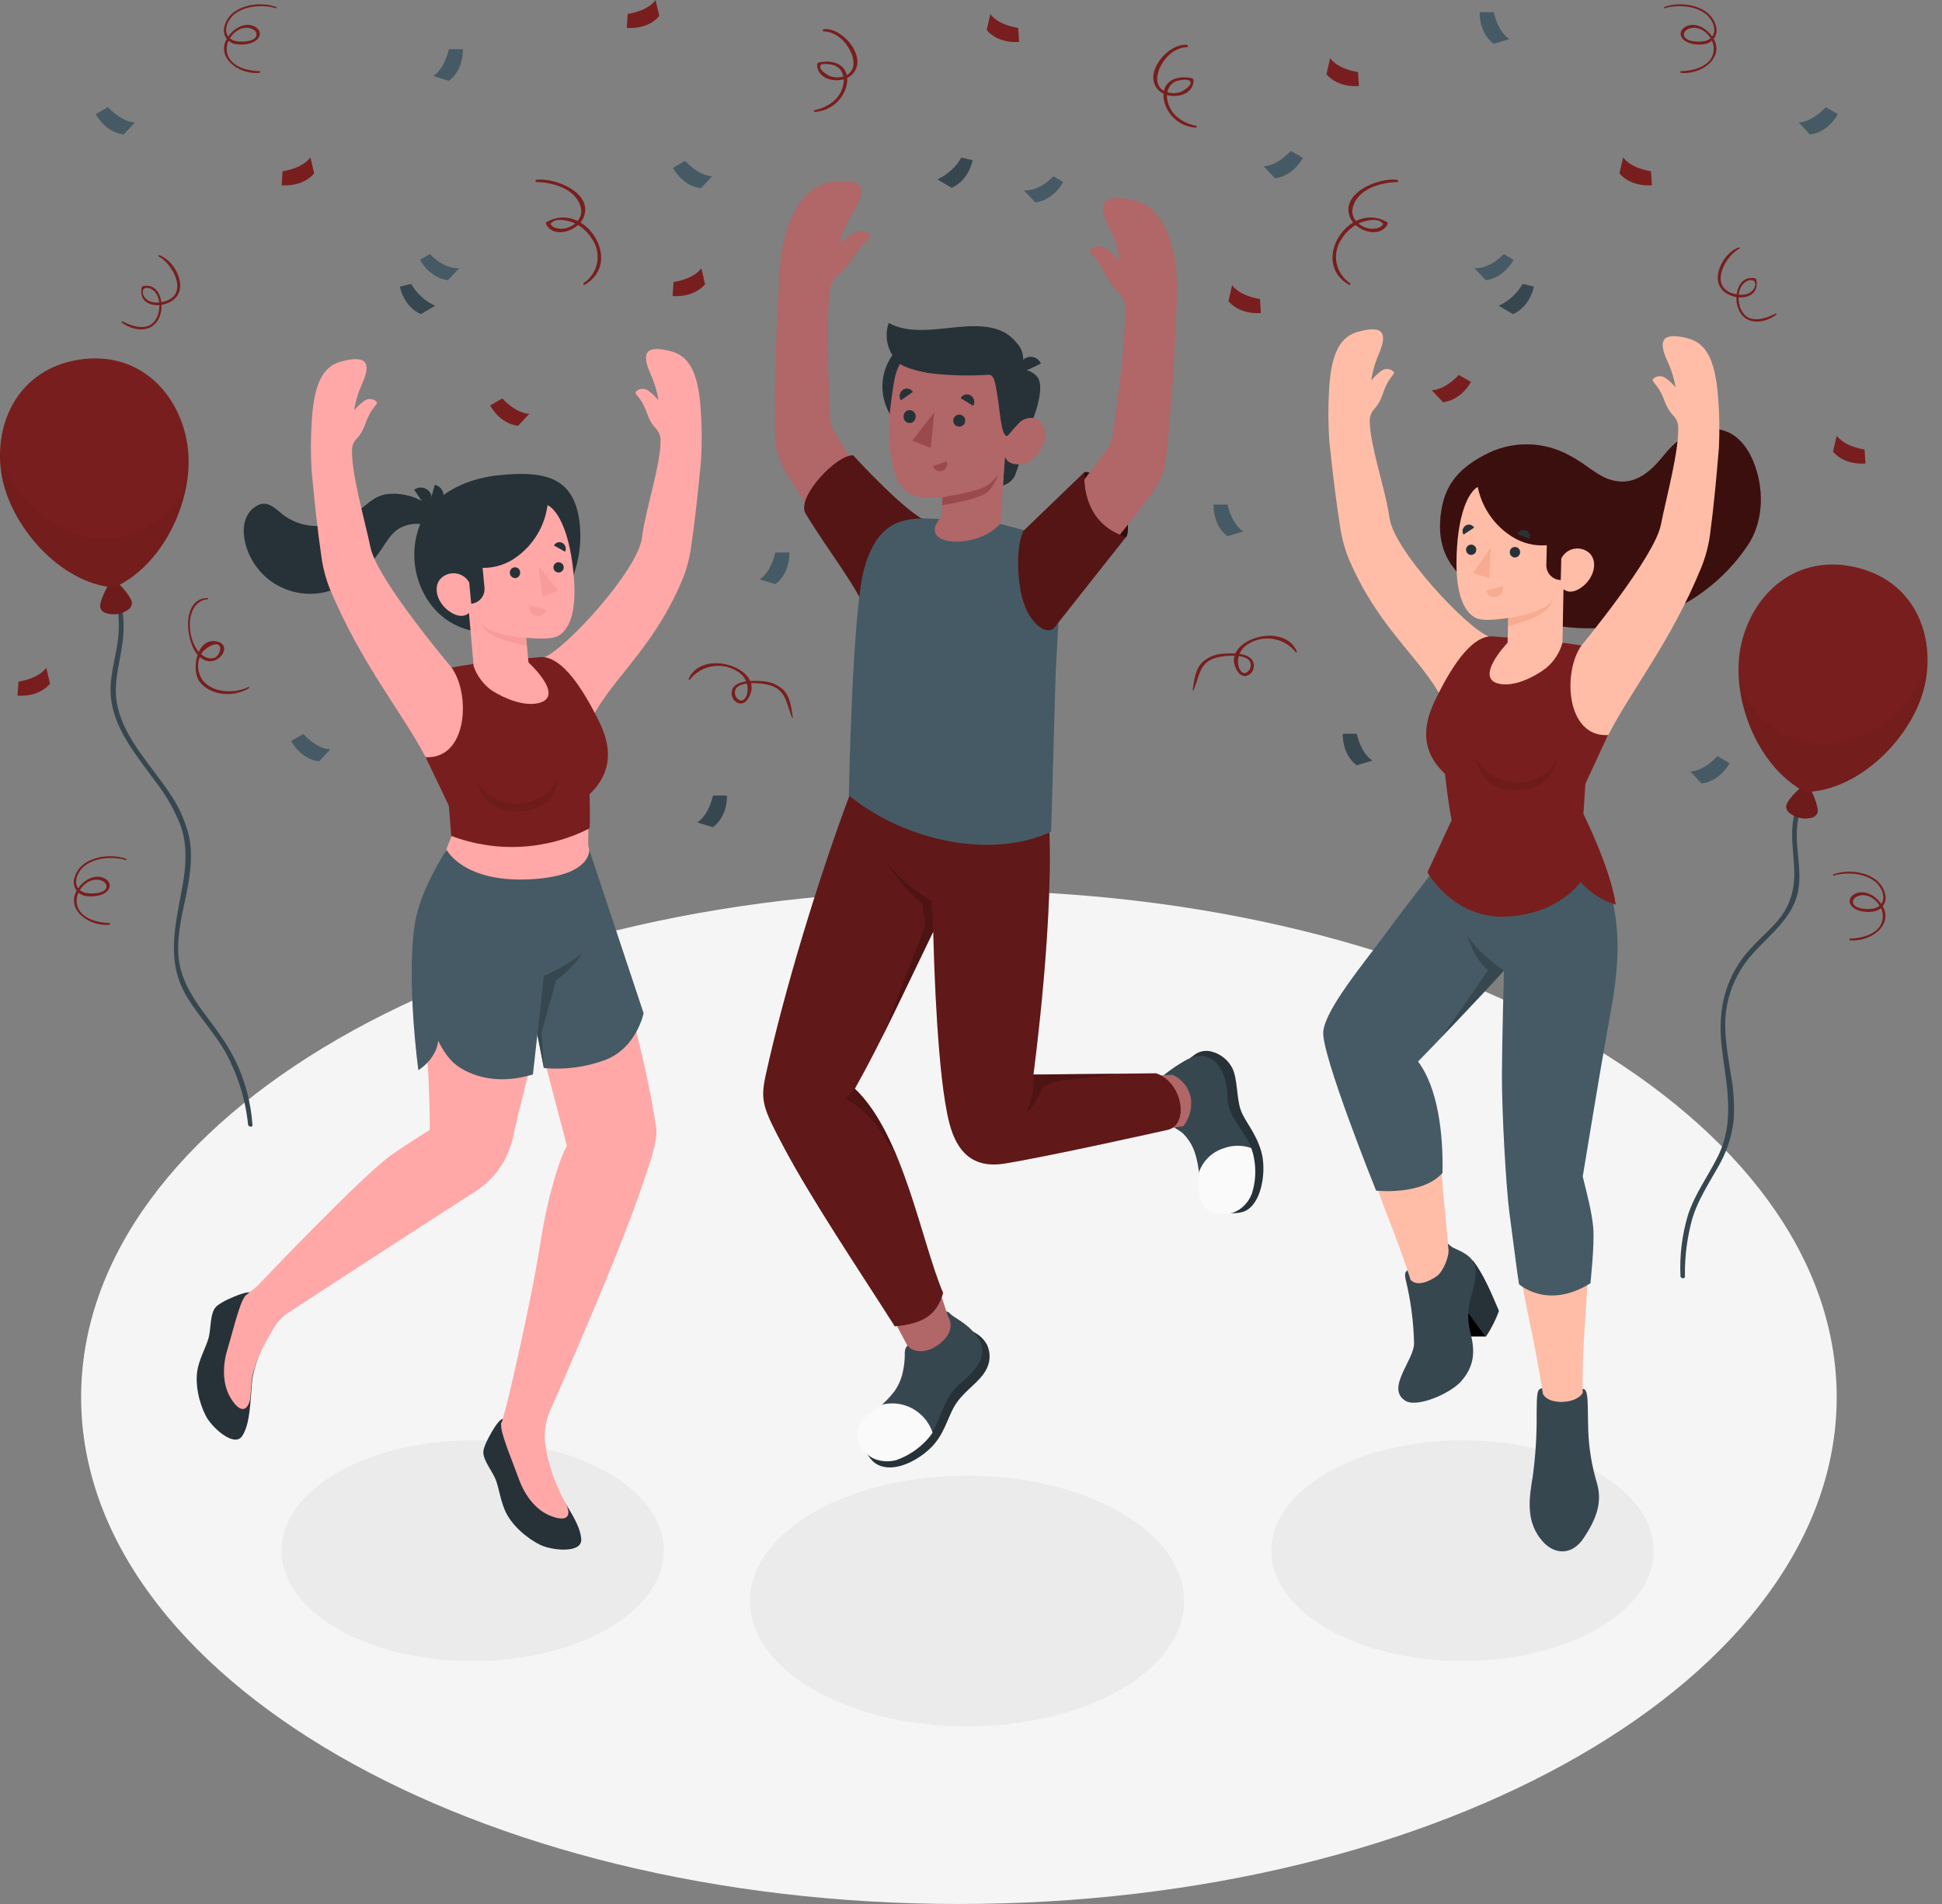 <svg width="102" height="100" viewBox="0 0 102 100" fill="none" xmlns="http://www.w3.org/2000/svg">
<rect x="0" y="0" width="102" height="100" fill="#808080" stroke="none"/>
<path d="M50.365 100C75.827 100 96.469 88.083 96.469 73.383C96.469 58.683 75.827 46.766 50.365 46.766C24.903 46.766 4.261 58.683 4.261 73.383C4.261 88.083 24.903 100 50.365 100Z" fill="#F5F5F5"/>
<path d="M24.824 87.242C30.37 87.242 34.865 84.647 34.865 81.445C34.865 78.243 30.37 75.647 24.824 75.647C19.278 75.647 14.783 78.243 14.783 81.445C14.783 84.647 19.278 87.242 24.824 87.242Z" fill="#EBEBEB"/>
<path d="M76.818 87.242C82.364 87.242 86.859 84.647 86.859 81.445C86.859 78.243 82.364 75.647 76.818 75.647C71.272 75.647 66.777 78.243 66.777 81.445C66.777 84.647 71.272 87.242 76.818 87.242Z" fill="#EBEBEB"/>
<path d="M50.79 90.669C57.086 90.669 62.191 87.722 62.191 84.086C62.191 80.451 57.086 77.503 50.79 77.503C44.493 77.503 39.389 80.451 39.389 84.086C39.389 87.722 44.493 90.669 50.79 90.669Z" fill="#EBEBEB"/>
<path d="M5.555 30.009C6.117 31.111 6.341 32.354 6.199 33.582C6.067 34.63 5.703 35.645 5.835 36.714C6.043 38.4 7.226 39.744 8.181 41.07C8.736 41.781 9.183 42.571 9.505 43.414C9.854 44.451 9.77 45.53 9.576 46.589C9.21 48.602 8.693 50.493 9.821 52.363C10.443 53.391 11.284 54.263 11.869 55.315C12.499 56.477 12.894 57.752 13.03 59.067C13.043 59.186 13.272 59.226 13.261 59.091C13.184 57.988 12.911 56.907 12.456 55.898C11.995 54.878 11.324 54.022 10.662 53.13C10 52.239 9.424 51.255 9.364 50.092C9.309 49.006 9.585 47.936 9.805 46.881C9.995 45.912 10.136 44.912 9.931 43.934C9.735 43.117 9.388 42.344 8.907 41.655C7.941 40.194 6.575 38.859 6.173 37.106C5.879 35.822 6.394 34.606 6.477 33.335C6.567 32.157 6.285 30.981 5.672 29.972C5.626 29.897 5.511 29.914 5.557 30.009H5.555Z" fill="#37474F"/>
<path d="M5.263 31.894C5.208 31.543 5.789 30.462 5.926 30.442C6.062 30.422 6.868 31.263 6.927 31.638C6.931 31.712 6.916 31.787 6.882 31.853C6.849 31.92 6.798 31.976 6.735 32.017C6.568 32.139 6.374 32.218 6.169 32.249C5.965 32.281 5.756 32.263 5.559 32.198C5.487 32.179 5.421 32.141 5.368 32.087C5.316 32.033 5.279 31.967 5.261 31.894H5.263Z" fill="#791E1E"/>
<path opacity="0.1" d="M5.263 31.894C5.208 31.543 5.789 30.462 5.926 30.442C6.062 30.422 6.868 31.263 6.927 31.638C6.931 31.712 6.916 31.787 6.882 31.853C6.849 31.92 6.798 31.976 6.735 32.017C6.568 32.139 6.374 32.218 6.169 32.249C5.965 32.281 5.756 32.263 5.559 32.198C5.487 32.179 5.421 32.141 5.368 32.087C5.316 32.033 5.279 31.967 5.261 31.894H5.263Z" fill="black"/>
<path d="M0.073 24.86C0.479 27.557 3.127 30.638 5.996 30.857C8.66 29.652 10.258 26.057 9.843 23.353C9.428 20.65 7.305 18.405 4.16 18.889C1.015 19.372 -0.342 22.164 0.073 24.86Z" fill="#791E1E"/>
<path opacity="0.05" d="M9.844 24.803C9.844 24.803 9.526 27.502 6.344 28.199C3.29 28.875 0.257 25.871 0.008 23.614C-0.013 24.03 0.008 24.448 0.072 24.86C0.478 27.557 3.126 30.638 5.995 30.857C8.202 29.859 9.676 27.22 9.882 24.81L9.844 24.803Z" fill="black"/>
<path d="M95.178 40.693C94.68 41.388 94.343 42.185 94.191 43.027C94.046 43.864 94.191 44.698 94.233 45.537C94.299 46.64 94.061 47.565 93.328 48.406C92.748 49.068 92.046 49.619 91.521 50.334C90.466 51.771 90.228 53.378 90.444 55.114C90.689 57.081 91.146 58.93 90.199 60.797C89.692 61.799 89.021 62.713 88.665 63.79C88.348 64.838 88.212 65.933 88.264 67.027C88.264 67.148 88.495 67.186 88.498 67.051C88.48 66.008 88.614 64.967 88.897 63.962C89.186 63.039 89.707 62.229 90.179 61.393C90.658 60.606 90.959 59.724 91.062 58.809C91.105 57.986 91.05 57.16 90.896 56.35C90.751 55.408 90.574 54.452 90.621 53.497C90.678 52.548 90.978 51.63 91.492 50.831C92.397 49.394 94.154 48.511 94.456 46.726C94.602 45.861 94.416 44.983 94.374 44.118C94.317 42.917 94.712 41.822 95.293 40.79C95.33 40.726 95.222 40.622 95.173 40.69L95.178 40.693Z" fill="#37474F"/>
<path d="M95.467 42.666C95.542 42.317 95.026 41.202 94.895 41.171C94.765 41.141 93.902 41.933 93.821 42.304C93.811 42.377 93.822 42.453 93.851 42.521C93.88 42.59 93.927 42.649 93.986 42.694C94.147 42.825 94.335 42.916 94.537 42.96C94.739 43.005 94.949 43.001 95.149 42.95C95.222 42.935 95.29 42.9 95.346 42.85C95.402 42.8 95.444 42.737 95.467 42.666Z" fill="#791E1E"/>
<path opacity="0.1" d="M95.467 42.666C95.542 42.317 95.026 41.202 94.895 41.171C94.765 41.141 93.902 41.933 93.821 42.304C93.811 42.377 93.822 42.453 93.851 42.521C93.88 42.59 93.927 42.649 93.986 42.694C94.147 42.825 94.335 42.916 94.537 42.96C94.739 43.005 94.949 43.001 95.149 42.95C95.222 42.935 95.29 42.9 95.346 42.85C95.402 42.8 95.444 42.737 95.467 42.666Z" fill="black"/>
<path d="M101.095 35.99C100.51 38.653 97.678 41.56 94.805 41.595C92.223 40.22 90.859 36.533 91.446 33.871C92.033 31.21 94.295 29.095 97.405 29.779C100.514 30.464 101.682 33.313 101.095 35.99Z" fill="#791E1E"/>
<path opacity="0.05" d="M91.347 35.294C91.347 35.294 91.504 38.009 94.622 38.909C97.628 39.777 100.845 36.974 101.242 34.736C101.235 35.154 101.187 35.57 101.097 35.979C100.512 38.642 97.68 41.549 94.807 41.584C92.666 40.445 91.367 37.718 91.316 35.299L91.347 35.294Z" fill="black"/>
<path d="M62.341 2.355C61.31 2.253 59.913 3.975 60.924 4.802C61.484 5.261 62.705 5.063 62.689 4.204C62.687 4.18 62.677 4.158 62.66 4.14C62.644 4.123 62.623 4.111 62.599 4.107C61.789 3.922 60.986 4.27 61.123 5.21C61.196 5.616 61.405 5.984 61.714 6.255C62.024 6.527 62.417 6.685 62.828 6.704C62.877 6.704 62.859 6.621 62.828 6.612C62.122 6.464 61.456 6.025 61.317 5.27C61.285 5.136 61.283 4.998 61.309 4.863C61.335 4.728 61.39 4.601 61.469 4.489C61.563 4.375 61.688 4.291 61.829 4.246C61.95 4.209 62.385 4.14 62.491 4.246C62.681 4.442 62.164 4.776 62.01 4.829C61.857 4.883 61.694 4.904 61.533 4.889C61.372 4.873 61.216 4.823 61.076 4.74C60.648 4.44 60.754 3.875 60.961 3.476C61.242 2.935 61.732 2.496 62.363 2.474C62.42 2.474 62.389 2.366 62.345 2.361L62.341 2.355Z" fill="#791E1E"/>
<path d="M62.683 36.261C63.008 35.531 62.972 34.774 63.917 34.533C64.332 34.427 65.314 34.33 65.625 34.699C65.682 34.788 65.705 34.894 65.69 34.998C65.675 35.103 65.623 35.199 65.543 35.268C65.298 35.489 65.115 35.224 65.051 34.99C65.002 34.774 65.021 34.548 65.106 34.343C65.19 34.139 65.336 33.965 65.523 33.847C65.92 33.586 66.4 33.483 66.868 33.558C67.337 33.633 67.76 33.881 68.055 34.253C68.09 34.297 68.128 34.253 68.112 34.204C67.388 32.538 63.919 33.697 65.023 35.294C65.36 35.778 65.956 35.352 65.844 34.84C65.72 34.273 64.753 34.301 64.325 34.33C63.891 34.33 63.473 34.492 63.151 34.782C62.774 35.153 62.723 35.74 62.644 36.239C62.644 36.261 62.663 36.294 62.679 36.261H62.683Z" fill="#791E1E"/>
<path d="M87.429 0.433C88.106 0.234 89.037 0.289 89.605 0.746C90.046 1.099 90.293 1.865 89.647 2.127C89.393 2.229 88.556 2.229 88.457 1.885C88.386 1.644 88.645 1.501 88.852 1.47C89.459 1.375 90.028 2.015 90.013 2.586C89.993 3.445 88.993 3.73 88.287 3.736C88.241 3.736 88.252 3.825 88.287 3.827C89.49 3.944 90.832 2.829 89.761 1.713C89.474 1.412 89.024 1.198 88.609 1.364C88.375 1.459 88.19 1.671 88.307 1.924C88.495 2.333 89.249 2.403 89.616 2.3C89.713 2.274 89.803 2.228 89.882 2.166C89.961 2.104 90.026 2.026 90.074 1.937C90.122 1.849 90.15 1.751 90.159 1.651C90.167 1.551 90.155 1.45 90.123 1.355C89.828 0.269 88.307 0.031 87.406 0.369C87.38 0.369 87.391 0.441 87.422 0.433H87.429Z" fill="#791E1E"/>
<path d="M96.307 45.989C96.984 45.79 97.915 45.846 98.483 46.302C98.924 46.656 99.171 47.421 98.525 47.684C98.271 47.785 97.434 47.785 97.335 47.439C97.264 47.201 97.523 47.057 97.728 47.024C98.337 46.931 98.904 47.571 98.891 48.143C98.871 49.001 97.871 49.286 97.165 49.293C97.119 49.293 97.13 49.381 97.165 49.383C98.368 49.5 99.71 48.386 98.639 47.269C98.352 46.969 97.902 46.755 97.487 46.92C97.253 47.013 97.068 47.227 97.185 47.481C97.373 47.889 98.127 47.96 98.494 47.854C98.591 47.828 98.682 47.783 98.761 47.721C98.84 47.659 98.905 47.582 98.953 47.493C99.001 47.405 99.029 47.307 99.038 47.207C99.046 47.107 99.034 47.007 99.001 46.911C98.706 45.824 97.185 45.587 96.285 45.925C96.258 45.925 96.267 45.998 96.3 45.989H96.307Z" fill="#791E1E"/>
<path d="M91.341 12.992C90.534 13.232 89.783 14.654 90.534 15.3C91.171 15.85 92.46 15.726 92.246 14.678C92.244 14.666 92.239 14.655 92.231 14.646C92.223 14.636 92.213 14.629 92.202 14.625C91.355 14.422 91.074 15.411 91.253 16.064C91.529 17.079 92.553 17.066 93.292 16.536C93.316 16.518 93.305 16.448 93.27 16.465C92.665 16.768 91.818 17.037 91.449 16.265C91.253 15.852 91.246 15.161 91.626 14.85C91.725 14.758 91.855 14.707 91.99 14.709C92.272 14.742 92.224 15.046 92.065 15.241C91.811 15.55 91.302 15.517 90.962 15.397C89.799 14.985 90.597 13.477 91.357 13.054C91.379 13.04 91.374 12.983 91.341 12.992Z" fill="#791E1E"/>
<path d="M73.379 9.441C72.426 9.32 70.376 10.123 70.91 11.427C71.195 12.122 72.466 12.568 72.883 11.771C72.892 11.75 72.892 11.725 72.883 11.704C72.874 11.682 72.858 11.664 72.836 11.655C70.85 10.529 68.758 13.78 70.866 14.965C70.932 15.002 70.93 14.89 70.892 14.861C70.71 14.737 70.555 14.577 70.436 14.392C70.316 14.207 70.235 13.999 70.196 13.783C70.158 13.566 70.163 13.343 70.212 13.128C70.26 12.913 70.351 12.71 70.479 12.531C70.694 12.188 71 11.911 71.362 11.732C71.634 11.604 72.316 11.423 72.569 11.688C72.684 11.811 72.682 11.657 72.622 11.8C72.566 11.885 72.479 11.946 72.379 11.97C72.163 12.039 71.929 12.031 71.718 11.948C71.276 11.793 70.93 11.387 71.055 10.9C71.287 9.922 72.532 9.576 73.403 9.56C73.463 9.56 73.426 9.448 73.379 9.441Z" fill="#791E1E"/>
<path d="M77.718 0.642C77.718 0.642 77.661 1.71 78.453 2.304L79.283 2.05C79.283 2.05 78.729 1.785 78.453 0.642H77.718Z" fill="#455A64"/>
<path d="M63.74 26.5C63.74 26.5 63.68 27.568 64.472 28.162L65.305 27.908C65.305 27.908 64.748 27.643 64.472 26.5H63.74Z" fill="#455A64"/>
<path d="M70.525 38.536C70.525 38.536 70.465 39.602 71.259 40.196L72.089 39.944C72.089 39.944 71.535 39.677 71.259 38.536H70.525Z" fill="#37474F"/>
<path d="M96.534 5.994C96.534 5.994 96.048 6.947 95.066 7.064L94.473 6.429C94.473 6.429 95.086 6.477 95.898 5.628L96.534 5.994Z" fill="#455A64"/>
<path d="M90.843 40.081C90.843 40.081 90.36 41.035 89.375 41.149L88.782 40.516C88.782 40.516 89.397 40.562 90.207 39.713L90.843 40.081Z" fill="#455A64"/>
<path d="M77.259 20.058C77.259 20.058 76.776 21.012 75.791 21.126L75.198 20.493C75.198 20.493 75.814 20.539 76.623 19.69L77.259 20.058Z" fill="#791E1E"/>
<path d="M68.429 8.293C68.429 8.293 67.946 9.247 66.964 9.364L66.37 8.728C66.37 8.728 66.984 8.777 67.796 7.927L68.429 8.293Z" fill="#455A64"/>
<path d="M86.766 9.728C86.766 9.728 85.705 9.86 85.058 9.108L85.254 8.263C85.254 8.263 85.557 8.799 86.716 8.995L86.766 9.728Z" fill="#791E1E"/>
<path d="M71.375 4.517C71.375 4.517 70.316 4.65 69.669 3.9L69.864 3.054C69.864 3.054 70.168 3.588 71.327 3.787L71.375 4.517Z" fill="#791E1E"/>
<path d="M53.529 2.2C53.529 2.2 52.47 2.333 51.823 1.582L52.017 0.737C52.017 0.737 52.322 1.271 53.478 1.47L53.529 2.2Z" fill="#791E1E"/>
<path d="M66.227 16.439C66.227 16.439 65.168 16.569 64.521 15.819L64.715 14.974C64.715 14.974 65.02 15.51 66.178 15.706L66.227 16.439Z" fill="#791E1E"/>
<path d="M97.982 24.342C97.982 24.342 96.92 24.472 96.276 23.722L96.47 22.876C96.47 22.876 96.775 23.413 97.931 23.609L97.982 24.342Z" fill="#791E1E"/>
<path d="M79.499 13.645C79.499 13.645 79.016 14.598 78.032 14.715L77.438 14.08C77.438 14.08 78.164 14.192 78.983 13.343L79.499 13.645Z" fill="#455A64"/>
<path d="M80.567 15.053C80.567 15.053 80.377 16.106 79.464 16.499L78.713 16.057C79.244 15.818 79.686 15.416 79.974 14.91L80.567 15.053Z" fill="#37474F"/>
<path d="M43.267 1.529C44.3 1.428 45.695 3.147 44.684 3.975C44.126 4.436 42.903 4.235 42.919 3.377C42.922 3.353 42.932 3.331 42.948 3.314C42.965 3.297 42.986 3.286 43.009 3.282C43.821 3.096 44.622 3.443 44.486 4.385C44.413 4.79 44.204 5.158 43.895 5.429C43.585 5.7 43.193 5.858 42.782 5.877C42.731 5.877 42.749 5.793 42.782 5.786C43.488 5.636 44.154 5.197 44.291 4.442C44.323 4.309 44.326 4.171 44.3 4.036C44.274 3.902 44.219 3.775 44.139 3.663C44.044 3.546 43.915 3.46 43.77 3.416C43.651 3.379 43.214 3.31 43.119 3.416C42.927 3.615 43.446 3.946 43.6 3.999C43.753 4.054 43.915 4.075 44.076 4.06C44.237 4.045 44.393 3.994 44.532 3.911C44.96 3.613 44.854 3.048 44.647 2.646C44.368 2.108 43.876 1.666 43.245 1.646C43.19 1.646 43.219 1.538 43.263 1.534L43.267 1.529Z" fill="#791E1E"/>
<path d="M41.611 37.704C41.287 36.974 41.32 36.217 40.378 35.974C39.963 35.868 38.981 35.771 38.667 36.142C38.611 36.231 38.589 36.337 38.603 36.441C38.618 36.544 38.67 36.64 38.749 36.709C38.996 36.93 39.19 36.665 39.243 36.433C39.293 36.217 39.274 35.991 39.189 35.785C39.105 35.58 38.959 35.407 38.771 35.288C38.373 35.024 37.891 34.919 37.42 34.995C36.949 35.071 36.523 35.321 36.229 35.696C36.196 35.738 36.158 35.696 36.173 35.648C36.897 33.981 40.367 35.14 39.263 36.738C38.925 37.221 38.327 36.793 38.44 36.283C38.566 35.716 39.543 35.745 39.958 35.771C40.393 35.772 40.812 35.933 41.135 36.224C41.512 36.597 41.563 37.184 41.642 37.68C41.642 37.704 41.622 37.735 41.607 37.704H41.611Z" fill="#791E1E"/>
<path d="M14.491 0.433C13.814 0.234 12.883 0.289 12.313 0.746C11.872 1.099 11.627 1.865 12.273 2.127C12.527 2.229 13.364 2.229 13.463 1.885C13.534 1.644 13.275 1.501 13.068 1.47C12.461 1.375 11.892 2.015 11.905 2.586C11.927 3.445 12.927 3.73 13.633 3.736C13.679 3.736 13.668 3.825 13.633 3.827C12.43 3.944 11.088 2.829 12.156 1.713C12.445 1.412 12.896 1.198 13.311 1.364C13.544 1.459 13.73 1.671 13.613 1.924C13.425 2.333 12.671 2.403 12.304 2.3C12.207 2.274 12.116 2.228 12.037 2.166C11.959 2.104 11.893 2.026 11.846 1.937C11.798 1.849 11.769 1.751 11.761 1.651C11.752 1.551 11.765 1.45 11.797 1.355C12.092 0.269 13.611 0.031 14.513 0.369C14.54 0.369 14.529 0.441 14.498 0.433H14.491Z" fill="#791E1E"/>
<path d="M6.611 45.172C5.933 44.974 5.002 45.029 4.432 45.486C3.991 45.839 3.744 46.605 4.393 46.867C4.646 46.969 5.481 46.969 5.582 46.625C5.651 46.384 5.392 46.241 5.187 46.21C4.578 46.115 4.011 46.755 4.024 47.326C4.044 48.185 5.044 48.469 5.75 48.476C5.798 48.476 5.785 48.564 5.75 48.569C4.547 48.684 3.205 47.569 4.273 46.452C4.563 46.152 5.011 45.938 5.425 46.104C5.662 46.199 5.847 46.41 5.73 46.664C5.542 47.073 4.785 47.143 4.419 47.039C4.322 47.014 4.231 46.968 4.152 46.906C4.074 46.843 4.009 46.766 3.961 46.677C3.914 46.588 3.885 46.491 3.877 46.391C3.869 46.291 3.881 46.19 3.914 46.095C4.207 45.009 5.728 44.782 6.63 45.108C6.657 45.108 6.646 45.181 6.615 45.172H6.611Z" fill="#791E1E"/>
<path d="M8.347 13.4C9.155 13.641 9.905 15.062 9.155 15.709C8.517 16.26 7.228 16.134 7.442 15.086C7.445 15.074 7.45 15.063 7.458 15.054C7.465 15.045 7.475 15.038 7.487 15.033C8.334 14.832 8.614 15.821 8.435 16.474C8.16 17.487 7.136 17.476 6.396 16.944C6.372 16.927 6.383 16.858 6.418 16.876C7.023 17.178 7.87 17.445 8.239 16.673C8.435 16.26 8.442 15.569 8.062 15.261C7.964 15.168 7.834 15.116 7.698 15.117C7.416 15.15 7.464 15.457 7.623 15.649C7.877 15.958 8.387 15.925 8.727 15.806C9.89 15.395 9.091 13.886 8.332 13.462C8.31 13.449 8.314 13.391 8.347 13.4Z" fill="#791E1E"/>
<path d="M10.914 31.474C9.539 31.585 9.786 34.196 10.896 34.549C10.965 34.573 11.037 34.584 11.109 34.58C11.182 34.576 11.253 34.558 11.318 34.526C11.399 34.467 11.465 34.388 11.508 34.296C11.552 34.205 11.572 34.105 11.567 34.004C11.435 33.562 10.684 34.123 10.598 34.297C10.456 34.527 10.389 34.796 10.408 35.066C10.427 35.336 10.531 35.592 10.704 35.8C11.269 36.411 12.351 36.431 13.057 36.078C13.092 36.058 13.099 36.127 13.075 36.144C12.313 36.632 11.038 36.561 10.473 35.789C10.031 35.171 10.334 33.531 11.318 33.677C12.236 33.812 11.6 34.858 10.905 34.718C10.21 34.58 9.958 33.657 9.892 33.085C9.808 32.366 10.023 31.395 10.914 31.41C10.943 31.41 10.941 31.472 10.914 31.474Z" fill="#791E1E"/>
<path d="M28.181 9.441C29.134 9.32 31.184 10.123 30.651 11.427C30.366 12.122 29.095 12.568 28.677 11.771C28.669 11.75 28.668 11.726 28.677 11.704C28.686 11.682 28.703 11.664 28.724 11.655C30.71 10.529 32.802 13.78 30.695 14.965C30.628 15.002 30.631 14.89 30.668 14.861C30.85 14.737 31.006 14.577 31.125 14.392C31.245 14.206 31.326 13.999 31.365 13.781C31.403 13.564 31.398 13.341 31.349 13.126C31.3 12.911 31.209 12.708 31.081 12.528C30.866 12.186 30.561 11.909 30.198 11.73C29.927 11.602 29.245 11.421 28.991 11.685C28.876 11.809 28.878 11.655 28.938 11.798C28.995 11.883 29.081 11.944 29.181 11.968C29.397 12.037 29.631 12.029 29.843 11.946C30.284 11.791 30.631 11.385 30.505 10.898C30.273 9.92 29.028 9.573 28.157 9.558C28.097 9.558 28.135 9.445 28.181 9.439V9.441Z" fill="#791E1E"/>
<path d="M24.312 2.584C24.312 2.584 24.372 3.652 23.577 4.246L22.748 3.99C22.748 3.99 23.302 3.725 23.577 2.582L24.312 2.584Z" fill="#455A64"/>
<path d="M41.461 29.018C41.461 29.018 41.521 30.086 40.726 30.68L39.897 30.428C39.897 30.428 40.45 30.161 40.726 29.018H41.461Z" fill="#455A64"/>
<path d="M38.183 41.785C38.183 41.785 38.24 42.853 37.448 43.447L36.618 43.193C36.618 43.193 37.172 42.928 37.448 41.785H38.183Z" fill="#37474F"/>
<path d="M5.026 5.994C5.026 5.994 5.511 6.947 6.493 7.064L7.098 6.429C7.098 6.429 6.485 6.477 5.672 5.628L5.026 5.994Z" fill="#455A64"/>
<path d="M15.293 38.918C15.293 38.918 15.776 39.872 16.761 39.989L17.354 39.353C17.354 39.353 16.738 39.401 15.928 38.552L15.293 38.918Z" fill="#455A64"/>
<path d="M25.744 21.294C25.744 21.294 26.227 22.247 27.212 22.364L27.803 21.729C27.803 21.729 27.19 21.777 26.38 20.928L25.744 21.294Z" fill="#791E1E"/>
<path d="M35.346 8.816C35.346 8.816 35.83 9.77 36.814 9.887L37.405 9.251C37.405 9.251 36.792 9.3 35.982 8.45L35.346 8.816Z" fill="#455A64"/>
<path d="M14.791 9.728C14.791 9.728 15.853 9.86 16.5 9.108L16.303 8.263C16.303 8.263 16.001 8.799 14.842 8.995L14.791 9.728Z" fill="#791E1E"/>
<path d="M32.919 1.463C32.919 1.463 33.981 1.596 34.628 0.845L34.433 0C34.433 0 34.129 0.534 32.97 0.733L32.919 1.463Z" fill="#791E1E"/>
<path d="M35.327 15.547C35.327 15.547 36.386 15.678 37.033 14.927L36.838 14.082C36.838 14.082 36.534 14.618 35.375 14.815L35.327 15.547Z" fill="#791E1E"/>
<path d="M0.919 36.533C0.919 36.533 1.98 36.665 2.627 35.915L2.433 35.067C2.433 35.067 2.128 35.603 0.97 35.8L0.919 36.533Z" fill="#791E1E"/>
<path d="M22.061 13.645C22.061 13.645 22.545 14.598 23.529 14.715L24.123 14.08C24.123 14.08 23.397 14.192 22.578 13.343L22.061 13.645Z" fill="#455A64"/>
<path d="M21.002 15.053C21.002 15.053 21.191 16.106 22.105 16.499L22.855 16.057C22.324 15.818 21.883 15.416 21.595 14.91L21.002 15.053Z" fill="#37474F"/>
<path d="M55.843 9.56C55.843 9.56 55.36 10.514 54.376 10.63L53.782 9.997C53.782 9.997 54.508 10.107 55.327 9.258L55.843 9.56Z" fill="#455A64"/>
<path d="M51.086 8.417C51.086 8.417 50.896 9.47 49.982 9.865L49.232 9.423C49.763 9.183 50.205 8.781 50.492 8.274L51.086 8.417Z" fill="#37474F"/>
<path d="M79.157 60.768C79.18 61.524 79.268 62.277 79.422 63.017C79.788 67.63 80.267 68.713 80.819 71.906C80.878 72.264 81.022 72.972 81.039 73.209C81.066 73.507 81.203 75.76 81.324 76.431C81.498 77.415 83.134 77.439 83.259 76.296C83.343 75.535 83.14 73.526 83.125 73.16C83.125 73.16 83.125 72.511 83.125 72.196C83.125 70.761 83.361 68.002 83.498 65.511C83.602 63.633 83.213 62.699 82.981 61.759C82.981 61.759 83.454 58.716 84.027 55.359C84.601 52.003 85.998 48.158 83.204 45.117L79.349 46.441C79.349 46.441 78.954 52.603 79.104 57.613C79.135 59.043 79.159 60.069 79.157 60.768Z" fill="#FFBDA7"/>
<path d="M77.367 66.202C77.961 66.99 78.34 67.945 78.731 68.85C78.56 69.324 78.332 69.775 78.051 70.194L76.476 68.139C76.782 67.493 77.074 66.846 77.367 66.202Z" fill="#263238"/>
<path d="M78.052 70.196C77.353 70.196 76.651 70.196 75.949 70.196C75.598 69.744 75.243 69.296 74.894 68.843C75.627 68.865 76.359 68.91 77.101 68.93L78.052 70.196Z" fill="black"/>
<path d="M75.512 65.317C75.953 64.992 75.993 65.379 76.372 65.555C76.637 65.679 77.079 65.844 77.337 66.197C77.699 66.692 77.414 67.572 77.237 68.206C77.069 68.822 77.076 69.473 77.257 70.086C77.467 70.999 77.447 71.745 76.748 72.544C76.189 73.184 74.417 73.961 73.808 73.566C72.769 72.904 74.293 71.421 74.271 70.538C74.245 69.414 74.097 68.296 73.83 67.204C73.79 67.029 73.77 66.844 73.876 66.762C74.351 66.336 75.07 65.641 75.512 65.317Z" fill="#37474F"/>
<path d="M76.29 45.113C75.441 46.117 71.341 51.206 70.272 52.947C69.571 54.09 70.052 55.596 70.44 56.853C70.945 58.533 71.665 60.453 72.086 61.691C72.874 63.999 73.457 65.222 74.09 67.221C74.457 67.603 75.112 67.274 75.474 67.018C75.785 66.798 76.118 66.016 76.079 65.624C75.964 64.485 75.979 64.299 75.834 62.975C75.613 60.861 75.653 57.56 74.216 55.651C76.368 53.265 78.727 51.59 80.296 48.798C78.601 47.885 77.528 43.65 76.29 45.113Z" fill="#FFBDA7"/>
<path d="M80.998 72.915C80.731 72.948 80.718 73.162 80.709 74.204C80.724 75.317 80.656 76.429 80.506 77.532C80.312 78.704 80.107 79.959 81.062 80.997C81.623 81.608 82.543 81.751 83.192 80.763C83.796 79.842 84.178 78.971 83.885 77.925C83.614 77.03 83.458 76.105 83.421 75.171C83.375 73.716 83.457 72.939 83.126 72.942V73.162C83.017 73.354 82.684 73.604 82.097 73.628C81.435 73.654 81.137 73.407 81.04 73.211C81.029 73.112 81.014 73.014 80.998 72.915Z" fill="#37474F"/>
<path d="M76.406 44.155C75.982 44.956 74.532 46.64 72.837 48.955C71.665 50.557 69.611 52.989 69.502 54.183C69.394 55.377 72.276 62.532 72.276 62.532C72.276 62.532 74.68 62.814 75.766 61.603C75.803 59.601 75.545 57.169 74.481 55.754C74.954 55.276 78.372 51.716 78.994 50.972C78.994 50.972 78.893 54.477 78.886 56.463C78.879 58.449 79.107 62.421 79.279 63.693C79.451 64.964 79.683 66.851 79.782 67.444C79.782 67.444 81.267 68.817 83.534 67.398C83.534 67.398 83.754 65.394 83.684 64.509C83.613 63.624 83.311 62.556 83.13 61.792C83.13 61.792 84.013 56.399 84.443 54.009C84.873 51.619 85.69 47.964 83.529 44.458C83.538 44.455 79.453 45.797 76.406 44.155Z" fill="#455A64"/>
<path d="M78.994 50.968C78.994 50.968 77.623 50.098 77.056 49.092C77.056 49.092 77.354 50.288 78.159 50.968L75.732 54.45L78.994 50.968Z" fill="#37474F"/>
<path d="M70.902 29.491C72.601 33.357 74.901 34.705 75.978 37.186C77.337 37.078 79.204 34.813 78.173 33.421C77.01 32.946 73.219 28.919 72.981 27.204C72.771 25.681 71.921 23.318 71.943 22.049C71.952 21.837 72.037 21.636 72.182 21.482C72.594 21.027 72.59 20.667 72.844 20.158C73.047 19.769 73.274 19.621 73.208 19.535C73.121 19.444 73.003 19.389 72.877 19.381C72.752 19.373 72.628 19.413 72.53 19.493C72.338 19.634 72.167 19.802 72.023 19.992C72.088 19.518 72.219 19.055 72.413 18.617C72.855 17.567 72.745 17.035 71.339 17.423C70.456 17.668 69.911 18.41 69.805 20.537C69.754 21.419 69.76 22.304 69.82 23.185C69.995 24.819 70.18 26.383 70.399 27.734C70.49 28.338 70.659 28.929 70.902 29.491Z" fill="#FFBDA7"/>
<path d="M76.245 43.072C76.123 42.502 75.98 41.427 75.894 40.644C74.461 39.302 74.863 37.839 75.384 36.762C76.425 34.608 77.434 33.386 78.376 33.421L80.958 33.613C82.366 33.778 83.331 33.94 83.671 34.012C84.54 34.202 84.514 34.833 84.553 35.754C84.661 36.701 84.629 37.66 84.459 38.598L83.271 41.165L83.165 42.745C83.165 42.745 84.604 45.634 84.865 47.51C84.145 47.302 83.502 46.886 83.017 46.316C83.017 46.316 81.898 48.004 79.122 48.143C76.346 48.282 74.973 45.815 74.973 45.815L76.245 43.072Z" fill="#791E1E"/>
<path opacity="0.1" d="M81.795 39.856C81.591 40.25 81.278 40.577 80.892 40.797C80.507 41.017 80.066 41.121 79.623 41.096C79.196 41.087 78.778 40.964 78.413 40.742C78.048 40.519 77.749 40.203 77.544 39.828C77.544 39.828 77.626 41.522 79.628 41.502C81.629 41.483 81.795 39.856 81.795 39.856Z" fill="black"/>
<path d="M82.434 23.922C83.378 24.41 83.862 24.997 84.641 25.213C85.42 25.43 86.049 25.198 86.627 24.717C87.289 24.172 87.602 23.483 88.288 23.06C88.975 22.636 89.833 22.373 90.595 22.634C91.548 22.958 92.078 23.98 92.325 24.955C92.629 26.167 92.515 27.531 91.828 28.592C90.581 30.477 88.717 31.87 86.556 32.534C83.902 33.342 81.037 33.085 78.57 31.817C77.554 31.296 77.228 30.843 76.493 29.998C75.758 29.153 75.484 28.12 75.714 26.752C75.934 25.443 76.632 24.6 77.967 23.9C78.653 23.527 79.422 23.334 80.203 23.338C80.984 23.342 81.751 23.543 82.434 23.922Z" fill="#791E1E"/>
<path opacity="0.5" d="M82.434 23.922C83.378 24.41 83.862 24.997 84.641 25.213C85.42 25.43 86.049 25.198 86.627 24.717C87.289 24.172 87.602 23.483 88.288 23.06C88.975 22.636 89.833 22.373 90.595 22.634C91.548 22.958 92.078 23.98 92.325 24.955C92.629 26.167 92.515 27.531 91.828 28.592C90.581 30.477 88.717 31.87 86.556 32.534C83.902 33.342 81.037 33.085 78.57 31.817C77.554 31.296 77.228 30.843 76.493 29.998C75.758 29.153 75.484 28.12 75.714 26.752C75.934 25.443 76.632 24.6 77.967 23.9C78.653 23.527 79.422 23.334 80.203 23.338C80.984 23.342 81.751 23.543 82.434 23.922Z" fill="black"/>
<path d="M77.615 25.573C77.125 25.847 76.511 27.045 76.498 29.592C76.498 31.748 77.182 32.298 77.529 32.461C77.875 32.624 78.555 32.545 79.215 32.461L79.184 33.756C79.184 33.756 77.319 35.701 78.826 35.928C79.579 36.043 80.543 35.588 81.197 35.096C81.617 34.75 81.921 34.283 82.066 33.758L82.119 30.943C82.119 30.943 82.496 31.329 83.167 30.77C83.721 30.309 83.922 29.515 83.509 29.076C83.402 28.971 83.272 28.894 83.129 28.849C82.986 28.805 82.834 28.796 82.687 28.822C82.539 28.847 82.4 28.908 82.281 28.998C82.161 29.088 82.065 29.206 82 29.34C82 29.34 81.614 29.362 81.245 28.636C80.597 28.692 79.949 28.53 79.402 28.177C78.944 27.886 78.55 27.505 78.243 27.058C77.936 26.61 77.722 26.105 77.615 25.573Z" fill="#FFBDA7"/>
<path d="M79.298 28.981C79.292 29.053 79.315 29.126 79.362 29.182C79.408 29.238 79.475 29.273 79.548 29.281C79.621 29.284 79.694 29.259 79.748 29.21C79.803 29.16 79.837 29.092 79.841 29.018C79.844 28.983 79.839 28.947 79.828 28.913C79.816 28.879 79.799 28.848 79.775 28.821C79.751 28.794 79.723 28.772 79.691 28.756C79.659 28.74 79.624 28.73 79.589 28.728C79.553 28.726 79.517 28.73 79.483 28.741C79.449 28.753 79.418 28.771 79.391 28.794C79.364 28.818 79.342 28.846 79.326 28.878C79.31 28.91 79.301 28.945 79.298 28.981Z" fill="#263238"/>
<g style="mix-blend-mode:multiply" opacity="0.5">
<path d="M78.919 30.777L78.067 31.026C78.082 31.083 78.108 31.136 78.143 31.183C78.178 31.229 78.222 31.268 78.273 31.298C78.323 31.327 78.379 31.346 78.437 31.354C78.495 31.361 78.554 31.357 78.61 31.342C78.725 31.306 78.821 31.227 78.879 31.122C78.936 31.017 78.951 30.893 78.919 30.777Z" fill="#F0997A"/>
</g>
<path d="M76.869 28.078L77.427 27.712C77.405 27.674 77.376 27.641 77.341 27.615C77.306 27.589 77.266 27.57 77.223 27.56C77.18 27.55 77.136 27.549 77.093 27.557C77.05 27.565 77.009 27.581 76.973 27.606C76.898 27.656 76.846 27.733 76.826 27.821C76.807 27.909 76.822 28.001 76.869 28.078Z" fill="#263238"/>
<path d="M79.705 28.045L80.323 28.301C80.343 28.261 80.354 28.218 80.356 28.173C80.359 28.129 80.352 28.084 80.335 28.043C80.32 28.001 80.295 27.963 80.264 27.932C80.232 27.9 80.195 27.876 80.153 27.86C80.069 27.827 79.975 27.828 79.892 27.862C79.808 27.897 79.742 27.962 79.705 28.045Z" fill="#263238"/>
<path d="M76.999 28.866C76.997 28.919 77.011 28.971 77.039 29.017C77.067 29.062 77.108 29.098 77.156 29.12C77.204 29.143 77.258 29.15 77.311 29.142C77.363 29.134 77.412 29.111 77.452 29.076C77.491 29.04 77.519 28.994 77.533 28.942C77.546 28.891 77.544 28.836 77.527 28.786C77.51 28.736 77.478 28.692 77.436 28.659C77.394 28.627 77.343 28.607 77.29 28.603C77.254 28.601 77.217 28.606 77.183 28.619C77.148 28.631 77.117 28.649 77.09 28.674C77.062 28.698 77.04 28.728 77.025 28.761C77.009 28.794 77 28.829 76.999 28.866Z" fill="#263238"/>
<g style="mix-blend-mode:multiply" opacity="0.5">
<path d="M78.304 28.742L78.222 30.373L77.37 30.086L78.304 28.742Z" fill="#F0997A"/>
</g>
<g style="mix-blend-mode:multiply" opacity="0.5">
<path d="M79.215 32.459C79.912 32.386 81.347 32.017 81.583 31.45C81.488 31.734 81.307 31.981 81.067 32.159C80.625 32.514 79.206 32.891 79.206 32.891L79.215 32.459Z" fill="#F0997A"/>
</g>
<path d="M81.999 29.329L81.973 30.462C81.872 30.459 81.772 30.437 81.679 30.396C81.586 30.355 81.503 30.296 81.433 30.223C81.363 30.149 81.308 30.063 81.272 29.968C81.235 29.874 81.218 29.773 81.221 29.671L81.245 28.625L81.999 29.329Z" fill="#791E1E"/>
<path opacity="0.5" d="M81.999 29.329L81.973 30.462C81.872 30.459 81.772 30.437 81.679 30.396C81.586 30.355 81.503 30.296 81.433 30.223C81.363 30.149 81.308 30.063 81.272 29.968C81.235 29.874 81.218 29.773 81.221 29.671L81.245 28.625L81.999 29.329Z" fill="black"/>
<path d="M89.355 29.811C87.751 33.717 85.765 36.109 84.469 38.607C82.262 38.737 82.062 35.328 83.057 33.911C83.057 33.911 86.892 29.276 87.232 27.575C87.532 26.068 88.199 23.664 88.144 22.395C88.132 22.184 88.042 21.984 87.892 21.835C87.471 21.393 87.466 21.029 87.19 20.535C86.97 20.151 86.749 20.01 86.811 19.922C86.895 19.828 87.013 19.77 87.138 19.759C87.264 19.749 87.389 19.786 87.488 19.864C87.684 20 87.858 20.164 88.007 20.35C87.93 19.877 87.787 19.418 87.583 18.986C87.109 17.946 87.215 17.41 88.629 17.765C89.512 17.986 90.079 18.719 90.238 20.842C90.31 21.723 90.326 22.607 90.284 23.49C90.152 25.128 90.002 26.694 89.819 28.052C89.74 28.655 89.584 29.246 89.355 29.811Z" fill="#FFBDA7"/>
<path d="M45.384 75.985C45.545 76.413 45.785 76.839 46.267 76.998C47.255 77.327 48.54 76.477 49.072 75.844C49.716 75.076 49.813 74.257 50.285 73.619C50.758 72.981 51.424 72.577 51.746 72.026C51.879 71.82 51.957 71.583 51.974 71.338C51.99 71.094 51.945 70.849 51.841 70.627C51.689 70.35 51.459 70.125 51.179 69.98C51.106 69.936 50.978 69.931 50.899 69.887L45.384 75.985Z" fill="#263238"/>
<path d="M47.438 71.962C47.37 72.358 47.214 72.735 46.984 73.065C46.573 73.612 46.046 74.016 45.562 74.491C45.388 74.631 45.247 74.807 45.148 75.007C44.944 75.537 45.183 75.965 45.556 76.378C45.719 76.526 45.915 76.634 46.127 76.691C46.441 76.777 46.772 76.777 47.085 76.691C47.689 76.484 48.23 76.124 48.654 75.647C49.491 74.712 49.438 73.482 50.435 72.661C51.433 71.84 52.104 70.964 51.086 69.905C50.592 69.388 50.04 69.168 49.892 68.982C49.627 68.654 49.01 69.23 48.813 69.397C48.617 69.565 48.427 69.764 48.226 69.94C48.041 70.148 47.872 70.37 47.719 70.602C47.655 70.667 47.602 70.742 47.562 70.823C47.527 70.931 47.514 71.045 47.522 71.158C47.521 71.428 47.493 71.697 47.438 71.962Z" fill="#37474F"/>
<path d="M48.67 75.641C48.786 75.518 48.891 75.385 48.983 75.243C48.826 74.77 48.515 74.363 48.1 74.087C47.843 73.912 47.552 73.794 47.245 73.741C46.939 73.688 46.625 73.7 46.324 73.778C46.018 73.966 45.729 74.18 45.461 74.418C45.285 74.57 45.152 74.764 45.075 74.983C45.005 75.24 45.016 75.513 45.104 75.764C45.192 76.016 45.354 76.235 45.569 76.393C45.724 76.536 45.913 76.636 46.118 76.684C46.433 76.77 46.764 76.77 47.078 76.684C47.685 76.469 48.23 76.111 48.67 75.641Z" fill="#FAFAFA"/>
<path d="M49.193 67.31L49.789 69.135C49.789 69.135 50.245 69.733 49.526 70.426C48.807 71.119 48.001 71.088 47.655 70.666L46.628 68.729L49.193 67.31Z" fill="#B16668"/>
<path d="M64.197 63.62C64.46 63.743 65.153 63.79 65.534 63.529C66.331 62.986 66.501 61.386 66.252 60.501C65.947 59.429 65.351 58.886 65.148 58.242C64.945 57.597 65 56.675 64.731 56.112C64.622 55.894 64.466 55.702 64.276 55.55C64.086 55.397 63.864 55.288 63.628 55.229C63.478 55.188 63.32 55.182 63.167 55.211C63.014 55.239 62.87 55.302 62.745 55.395L62.504 55.571L64.197 63.62Z" fill="#263238"/>
<path d="M62.171 59.568C62.454 59.86 62.662 60.216 62.778 60.605C62.981 61.245 62.999 61.929 63.085 62.591C63.103 62.813 63.161 63.03 63.255 63.231C63.498 63.697 64.052 63.783 64.603 63.712C64.823 63.665 65.029 63.567 65.206 63.428C65.461 63.227 65.656 62.96 65.769 62.655C65.958 62.04 65.987 61.387 65.853 60.757C65.652 59.561 64.449 58.771 64.464 57.593C64.48 56.414 63.789 54.889 62.306 55.671C61.569 56.081 60.899 56.602 60.32 57.215C60.673 57.745 61.035 58.273 61.381 58.807C61.449 58.942 61.534 59.067 61.635 59.179C61.787 59.314 61.986 59.387 62.138 59.533L62.171 59.568Z" fill="#37474F"/>
<path d="M65.853 60.777C65.823 60.612 65.777 60.451 65.714 60.296C65.246 60.132 64.737 60.137 64.272 60.309C63.971 60.403 63.697 60.566 63.471 60.786C63.244 61.006 63.073 61.276 62.97 61.574C62.94 61.931 62.94 62.291 62.97 62.649C62.993 62.879 63.069 63.101 63.191 63.297C63.516 63.768 64.039 63.803 64.59 63.739C64.81 63.691 65.016 63.593 65.193 63.454C65.447 63.253 65.642 62.986 65.755 62.682C65.95 62.066 65.984 61.41 65.853 60.777Z" fill="#FAFAFA"/>
<path d="M60.655 56.492L61.589 56.452C61.83 56.56 62.042 56.724 62.208 56.93C62.374 57.136 62.488 57.378 62.542 57.637C62.585 57.903 62.572 58.175 62.505 58.436C62.437 58.697 62.316 58.941 62.149 59.153L60.605 59.356L60.651 56.553" fill="#B16668"/>
<path d="M60.726 56.372L54.279 56.436C54.279 56.436 55.449 47.788 55.063 42.725L44.717 41.536L44.686 41.6C42.989 46.117 41.197 52.009 40.222 56.45C39.922 57.818 40.076 58.191 41.14 60.201C42.634 63.022 45.176 66.795 46.997 69.66C48.436 69.532 49.204 69.095 49.535 67.906C48.405 65.273 47.449 59.592 44.9 57.182C46.324 54.644 47.659 51.729 49.018 48.929C49.06 50.712 49.239 56.558 49.859 58.965C50.243 60.477 51.082 61.38 52.755 61.113C55.085 60.74 61.242 59.361 61.242 59.361C62.478 59.184 62.169 56.873 60.726 56.372Z" fill="#791E1E"/>
<path opacity="0.2" d="M60.726 56.372L54.279 56.436C54.279 56.436 55.449 47.788 55.063 42.725L44.717 41.536L44.686 41.6C42.989 46.117 41.197 52.009 40.222 56.45C39.922 57.818 40.076 58.191 41.14 60.201C42.634 63.022 45.176 66.795 46.997 69.66C48.436 69.532 49.204 69.095 49.535 67.906C48.405 65.273 47.449 59.592 44.9 57.182C46.324 54.644 47.659 51.729 49.018 48.929C49.06 50.712 49.239 56.558 49.859 58.965C50.243 60.477 51.082 61.38 52.755 61.113C55.085 60.74 61.242 59.361 61.242 59.361C62.478 59.184 62.169 56.873 60.726 56.372Z" fill="black"/>
<path opacity="0.2" d="M54.286 56.436C54.286 56.436 54.374 57.604 53.876 58.475C54.229 58.144 54.503 57.738 54.677 57.286C54.941 56.567 57.007 56.736 58.552 56.403L54.286 56.436Z" fill="black"/>
<path opacity="0.2" d="M49.016 48.933L48.914 47.304C48.032 46.799 47.249 46.138 46.602 45.353C47.101 46.148 47.722 46.858 48.442 47.459L48.597 48.611L46.346 54.468L49.016 48.933Z" fill="black"/>
<path opacity="0.2" d="M44.902 57.176C44.763 57.378 44.587 57.553 44.384 57.69C44.986 58.02 45.517 58.466 45.946 59.003C46.412 59.637 46.837 60.3 47.217 60.989C46.602 59.484 45.871 58.098 44.902 57.176Z" fill="black"/>
<path d="M41.005 24.269C41.323 25.088 45.247 30.89 46.189 32.278C48.868 31.135 47.085 27.985 47.085 27.985C47.085 27.985 44.269 23.428 43.812 22.66C43.705 22.464 43.637 22.249 43.614 22.027C43.556 21.621 43.358 16.638 43.601 15.133C43.646 14.865 43.788 14.624 44 14.455C44.563 13.998 44.759 13.572 45.159 13.038C45.47 12.617 45.766 12.484 45.702 12.376C45.616 12.253 45.487 12.167 45.34 12.135C45.194 12.103 45.041 12.128 44.911 12.204C44.62 12.363 44.349 12.557 44.104 12.78C44.246 12.202 44.48 11.65 44.799 11.147C45.523 9.991 45.481 9.344 43.753 9.545C42.669 9.671 41.614 10.509 41.105 12.996C40.957 13.711 40.924 14.79 40.868 15.717C40.749 17.823 40.67 21.155 40.71 22.614C40.723 23.346 40.69 23.453 41.005 24.269Z" fill="#B16668"/>
<path d="M48.782 27.383C47.853 27.246 44.81 23.916 44.81 23.916C43.96 23.867 41.877 26.046 42.29 26.933C43.528 28.994 45.101 30.905 45.529 32.229C45.885 32.975 46.836 32.342 47.246 30.773C47.822 28.603 49.537 27.502 48.782 27.383Z" fill="#791E1E"/>
<path opacity="0.3" d="M48.782 27.383C47.853 27.246 44.81 23.916 44.81 23.916C43.96 23.867 41.877 26.046 42.29 26.933C43.528 28.994 45.101 30.905 45.529 32.229C45.885 32.975 46.836 32.342 47.246 30.773C47.822 28.603 49.537 27.502 48.782 27.383Z" fill="black"/>
<path d="M55.67 31.318L55.449 35.273L55.209 43.683C52.157 45.111 47.65 44.25 44.585 41.781C44.585 41.781 44.759 32.101 45.391 29.863C46.022 27.626 47.156 27.182 48.734 27.231C50.4 27.284 52.541 27.517 52.541 27.517L54.364 28.003C54.364 28.003 55.708 30.526 55.67 31.318Z" fill="#455A64"/>
<path d="M56.961 24.805C57.168 24.699 58.124 25.176 58.707 25.999C59.289 26.822 59.329 27.985 59.148 28.206C58.967 28.427 56.621 27.383 56.621 27.383L56.961 24.805Z" fill="#791E1E"/>
<path opacity="0.6" d="M56.961 24.805C57.168 24.699 58.124 25.176 58.707 25.999C59.289 26.822 59.329 27.985 59.148 28.206C58.967 28.427 56.621 27.383 56.621 27.383L56.961 24.805Z" fill="black"/>
<path d="M60.809 25.425C60.419 26.211 55.965 31.616 54.895 32.911C52.337 31.521 54.41 28.555 54.41 28.555C54.41 28.555 57.636 24.293 58.166 23.561C58.292 23.376 58.38 23.168 58.426 22.949C58.519 22.548 59.188 17.607 59.088 16.086C59.068 15.816 58.949 15.563 58.755 15.375C58.239 14.866 58.082 14.426 57.735 13.853C57.464 13.411 57.184 13.246 57.257 13.138C57.354 13.023 57.49 12.95 57.639 12.932C57.788 12.914 57.938 12.953 58.06 13.04C58.335 13.226 58.587 13.445 58.81 13.691C58.722 13.102 58.539 12.53 58.269 11.999C57.658 10.781 57.762 10.138 59.463 10.5C60.529 10.721 61.502 11.666 61.783 14.188C61.862 14.914 61.794 15.991 61.761 16.918C61.681 19.028 61.447 22.351 61.271 23.801C61.178 24.534 61.202 24.642 60.809 25.425Z" fill="#B16668"/>
<path d="M53.754 27.884L56.961 24.794C56.961 24.794 56.672 27.442 59.143 28.2L55.46 32.858C55.034 33.569 53.867 32.638 53.606 31.044C53.242 28.824 53.754 27.884 53.754 27.884Z" fill="#791E1E"/>
<path opacity="0.3" d="M53.754 27.884L56.961 24.794C56.961 24.794 56.672 27.442 59.143 28.2L55.46 32.858C55.034 33.569 53.867 32.638 53.606 31.044C53.242 28.824 53.754 27.884 53.754 27.884Z" fill="black"/>
<path d="M52.051 20.433C52.025 20.997 51.832 21.541 51.497 21.995C51.162 22.45 50.7 22.794 50.169 22.986C49.638 23.178 49.062 23.208 48.514 23.072C47.967 22.937 47.471 22.642 47.091 22.224C46.711 21.807 46.463 21.286 46.379 20.728C46.294 20.17 46.378 19.599 46.618 19.088C46.858 18.578 47.244 18.149 47.728 17.858C48.211 17.567 48.77 17.425 49.334 17.452C50.089 17.488 50.799 17.822 51.309 18.381C51.818 18.94 52.085 19.678 52.051 20.433Z" fill="#263238"/>
<path d="M54.032 22.559C54.032 22.559 53.468 24.706 53.267 25.055C53.134 25.273 52.922 25.431 52.675 25.496L52.781 23.969L54.032 22.559Z" fill="#263238"/>
<path d="M53.6 19.421C53.762 19.409 53.925 19.435 54.075 19.497C54.226 19.558 54.361 19.652 54.469 19.774C54.831 20.182 54.562 21.389 54.028 22.559L53.145 22.616L53.6 19.421Z" fill="#263238"/>
<path d="M52.896 22.605C53.066 22.718 53.337 22.395 53.558 22.179C53.778 21.963 54.502 21.689 54.818 22.444C55.133 23.199 54.425 24.176 53.864 24.324C52.896 24.578 52.783 23.96 52.783 23.96L52.545 27.491C51.289 28.954 48.005 28.669 49.455 27.147L49.506 26.101C49.078 26.146 48.647 26.146 48.219 26.101C47.522 25.959 47.116 25.384 46.93 24.616C46.646 23.382 46.564 22.391 46.966 20.008C47.407 17.395 50.466 17.512 52.066 18.628C53.666 19.745 52.896 22.605 52.896 22.605Z" fill="#B16668"/>
<path d="M52.883 22.899C52.971 22.899 53.324 22.367 53.556 22.179C53.871 21.919 53.6 19.421 53.6 19.421C53.714 19.207 53.761 18.964 53.734 18.724C53.709 18.483 53.611 18.256 53.454 18.072C53.064 17.6 52.514 17.017 50.634 17.15C49.292 17.244 47.82 17.591 46.675 16.962C46.547 17.339 46.536 17.746 46.642 18.13C46.748 18.513 46.967 18.856 47.271 19.114C47.271 19.114 47.681 19.41 48.791 19.597C49.816 19.721 50.85 19.751 51.881 19.685C52.205 19.654 52.261 19.972 52.395 20.837C52.521 21.599 52.587 22.879 52.883 22.899Z" fill="#263238"/>
<path d="M53.589 19.615L54.67 19.096C54.64 19.023 54.595 18.958 54.539 18.903C54.482 18.848 54.415 18.806 54.342 18.777C54.268 18.75 54.19 18.737 54.111 18.74C54.033 18.743 53.956 18.762 53.885 18.796C53.739 18.867 53.627 18.993 53.572 19.146C53.516 19.298 53.523 19.466 53.589 19.615Z" fill="#263238"/>
<path d="M49.5 26.112C49.5 26.112 51.08 25.871 51.64 25.606C51.969 25.453 52.245 25.205 52.432 24.894C52.335 25.21 52.174 25.504 51.96 25.756C51.536 26.249 49.482 26.529 49.482 26.529L49.5 26.112Z" fill="#9A4A4D"/>
<path d="M50.066 22.086C50.066 22.148 50.083 22.209 50.117 22.262C50.15 22.314 50.199 22.355 50.255 22.38C50.312 22.404 50.375 22.412 50.436 22.401C50.497 22.391 50.554 22.362 50.599 22.32C50.644 22.277 50.675 22.222 50.689 22.162C50.703 22.101 50.699 22.038 50.678 21.98C50.656 21.922 50.617 21.872 50.567 21.835C50.517 21.799 50.457 21.778 50.395 21.775C50.353 21.774 50.311 21.781 50.272 21.796C50.233 21.811 50.197 21.834 50.166 21.863C50.136 21.892 50.111 21.926 50.094 21.965C50.077 22.003 50.068 22.044 50.066 22.086Z" fill="#263238"/>
<path d="M50.455 20.912L51.117 21.314C51.169 21.224 51.185 21.118 51.161 21.016C51.137 20.915 51.074 20.827 50.987 20.771C50.943 20.744 50.894 20.725 50.843 20.717C50.792 20.71 50.74 20.712 50.69 20.726C50.64 20.739 50.594 20.762 50.553 20.794C50.513 20.827 50.479 20.867 50.455 20.912Z" fill="#263238"/>
<path d="M49.731 24.236L49.003 24.47C49.016 24.518 49.038 24.564 49.069 24.603C49.099 24.643 49.137 24.676 49.181 24.701C49.225 24.726 49.273 24.741 49.322 24.747C49.372 24.753 49.423 24.749 49.471 24.735C49.571 24.703 49.655 24.632 49.704 24.539C49.752 24.445 49.762 24.337 49.731 24.236Z" fill="#9A4A4D"/>
<path d="M47.315 21.025L47.948 20.584C47.922 20.541 47.887 20.504 47.845 20.475C47.804 20.446 47.757 20.426 47.708 20.416C47.658 20.406 47.608 20.406 47.558 20.416C47.509 20.426 47.462 20.447 47.421 20.475C47.337 20.536 47.279 20.627 47.259 20.729C47.239 20.831 47.259 20.937 47.315 21.025Z" fill="#263238"/>
<path d="M47.462 21.866C47.458 21.909 47.462 21.952 47.474 21.994C47.487 22.035 47.508 22.074 47.536 22.107C47.564 22.14 47.599 22.166 47.638 22.186C47.677 22.204 47.719 22.215 47.763 22.217C47.806 22.219 47.849 22.212 47.89 22.196C47.93 22.18 47.967 22.157 47.998 22.126C48.029 22.096 48.053 22.059 48.069 22.019C48.085 21.979 48.093 21.936 48.092 21.892C48.096 21.849 48.092 21.805 48.08 21.764C48.067 21.723 48.046 21.684 48.018 21.651C47.99 21.618 47.955 21.591 47.916 21.572C47.877 21.553 47.835 21.543 47.791 21.541C47.748 21.539 47.705 21.546 47.664 21.562C47.624 21.577 47.587 21.601 47.556 21.632C47.525 21.662 47.501 21.699 47.485 21.739C47.469 21.779 47.461 21.822 47.462 21.866Z" fill="#263238"/>
<path d="M49.076 21.645L48.884 23.527L47.915 23.143L49.076 21.645Z" fill="#9A4A4D"/>
<path d="M28.448 75.48L28.537 75.173C28.552 75.568 28.662 77.278 29.285 78.302C29.781 79.114 30.496 80.096 30.529 80.851C30.562 81.606 28.969 81.431 28.369 81.136C27.674 80.791 26.846 80.099 26.515 79.313C26.281 78.761 26.206 78.165 26.047 77.739C25.888 77.313 25.407 76.746 25.385 76.298C25.374 76.053 25.606 75.592 25.826 75.21C26.047 74.828 26.323 74.458 26.442 74.531C26.429 74.577 26.316 74.782 26.316 74.782C26.42 75.003 26.802 75.296 27.281 75.455C27.601 75.559 28.38 75.713 28.448 75.48Z" fill="#263238"/>
<path d="M14.192 69.611L14.413 69.543C14.192 69.87 13.336 71.439 13.232 72.633C13.148 73.582 13.142 74.795 12.72 75.422C12.299 76.049 11.118 74.963 10.813 74.369C10.456 73.681 10.202 72.63 10.401 71.803C10.542 71.22 10.842 70.699 10.959 70.258C11.076 69.817 11.034 69.079 11.281 68.713C11.418 68.508 11.879 68.272 12.29 68.104C12.667 67.947 13.137 67.793 13.19 67.923C13.153 67.952 12.939 68.049 12.939 68.049C12.895 68.287 13.025 68.753 13.316 69.166C13.544 69.416 13.855 69.575 14.192 69.611Z" fill="#263238"/>
<path d="M33.801 62.055C34.022 61.377 34.576 59.939 34.464 59.235C33.98 55.944 32.908 52.19 32.548 51.005C32.065 49.416 31.5 47.073 30.891 44.385C30.906 43.636 30.913 42.97 30.913 42.97L23.851 43.579C23.036 45.565 21.743 48.979 22.233 53.289C22.46 55.301 22.573 57.323 22.573 59.347C21.911 59.758 21.176 60.23 20.587 60.638C19.011 61.742 13.489 67.57 13.489 67.57L12.92 68.025L12.876 68.058V68.071C12.571 68.437 12.214 70 11.925 70.94C11.733 71.578 11.638 72.584 12.081 73.368C12.501 74.102 12.964 74.283 13.145 73.465C13.169 73.171 13.187 72.882 13.211 72.613C13.284 71.778 13.759 70.823 14.114 70.212C14.403 69.715 14.595 69.298 15.138 68.947C15.138 68.947 21.739 64.639 24.912 62.613C25.435 62.288 25.887 61.859 26.239 61.353C26.591 60.847 26.836 60.275 26.96 59.672C27.181 58.529 27.964 55.715 28.231 54.298L29.776 60.184C29.425 60.753 28.772 62.777 28.386 65.259C27.869 68.57 26.649 73.63 26.649 73.63L26.338 74.787L26.322 74.84C26.296 75.314 26.934 76.786 27.267 77.719C27.488 78.346 28.008 79.213 28.825 79.575C29.6 79.918 30.085 79.783 29.741 79.019C29.593 78.767 29.463 78.505 29.35 78.236C28.996 77.47 28.755 76.657 28.635 75.822C28.568 75.263 28.644 74.696 28.856 74.175C28.856 74.175 32.63 65.679 33.801 62.055Z" fill="#FFA8A7"/>
<path d="M23.456 44.63C23.456 44.63 22.077 46.706 21.799 48.459C21.322 51.442 21.973 56.207 21.973 56.207C21.973 56.207 22.891 55.673 23.022 54.662C23.022 54.662 23.401 55.574 24.096 56.032C24.968 56.613 26.303 56.942 27.991 56.432L28.228 54.296L28.561 56.094C29.655 56.197 30.759 56.053 31.79 55.671C33.438 55.039 33.804 53.217 33.804 53.217L30.949 44.627C30.949 44.627 31.11 46.055 27.707 46.188C24.304 46.32 23.456 44.63 23.456 44.63Z" fill="#455A64"/>
<path d="M35.815 30.501C34.164 34.385 31.88 35.762 30.841 38.256C29.479 38.163 27.588 35.921 28.601 34.518C29.757 34.03 33.502 29.956 33.718 28.239C33.91 26.714 34.731 24.34 34.694 23.071C34.682 22.86 34.595 22.66 34.449 22.508C34.032 22.067 34.03 21.696 33.763 21.199C33.553 20.813 33.321 20.667 33.39 20.581C33.475 20.489 33.593 20.432 33.718 20.423C33.844 20.413 33.969 20.452 34.067 20.531C34.261 20.671 34.434 20.837 34.581 21.025C34.51 20.551 34.373 20.09 34.173 19.654C33.71 18.608 33.822 18.076 35.235 18.447C36.117 18.681 36.673 19.418 36.806 21.537C36.867 22.418 36.872 23.303 36.821 24.185C36.667 25.82 36.499 27.385 36.298 28.74C36.214 29.346 36.051 29.937 35.815 30.501Z" fill="#FFA8A7"/>
<path d="M23.701 43.901L23.575 42.321L22.357 39.77C22.177 38.833 22.134 37.875 22.229 36.925C22.269 36.005 22.229 35.381 23.112 35.175C23.452 35.098 24.414 34.926 25.822 34.734L28.399 34.513C29.342 34.465 30.363 35.676 31.432 37.824C31.966 38.896 32.385 40.355 30.968 41.712C30.968 41.992 31.003 42.939 30.968 43.506C29.851 44.075 28.628 44.404 27.376 44.472C26.125 44.54 24.873 44.346 23.701 43.901Z" fill="#791E1E"/>
<path d="M30.461 27.705V27.626C30.229 25.152 28.81 24.693 26.217 24.957C24.302 25.154 22.565 26.061 21.987 27.749C21.773 28.384 21.708 29.059 21.798 29.723C21.887 30.387 22.129 31.021 22.503 31.576C23.295 32.75 24.635 33.405 26.528 33.229C28.996 33.518 30.693 30.177 30.461 27.705Z" fill="#263238"/>
<path d="M14.161 30.473C13.718 30.132 13.361 29.692 13.12 29.188C12.731 28.378 12.553 27.138 13.457 26.584C13.56 26.518 13.676 26.476 13.797 26.46C14.199 26.421 14.521 26.758 14.835 27.01C15.139 27.247 15.487 27.422 15.859 27.524C16.231 27.626 16.619 27.653 17.002 27.604C17.831 27.498 18.573 27.036 19.224 26.513C19.424 26.337 19.647 26.189 19.886 26.072C20.084 25.99 20.294 25.944 20.508 25.935C21.218 25.9 21.919 26.109 22.494 26.527C22.603 26.589 22.698 26.672 22.774 26.772C22.85 26.872 22.905 26.986 22.936 27.107C22.949 27.193 22.936 27.28 22.9 27.359C22.863 27.437 22.804 27.503 22.731 27.548C22.563 27.643 22.345 27.548 22.168 27.529C21.725 27.466 21.274 27.561 20.895 27.798C20.533 28.045 20.305 28.442 20.063 28.806C19.295 29.956 18.16 30.954 16.794 31.152C16.332 31.219 15.862 31.193 15.41 31.076C14.958 30.959 14.534 30.754 14.161 30.473Z" fill="#263238"/>
<path d="M28.759 26.531C29.267 26.769 29.973 27.921 30.152 30.462C30.302 32.613 29.658 33.209 29.322 33.394C28.987 33.58 28.303 33.549 27.638 33.502L27.758 34.791C27.758 34.791 29.744 36.601 28.265 36.932C27.524 37.1 26.531 36.711 25.838 36.27C25.394 35.954 25.059 35.508 24.878 34.994L24.631 32.19C24.631 32.19 24.28 32.6 23.573 32.09C22.989 31.669 22.733 30.89 23.114 30.422C23.214 30.31 23.339 30.224 23.478 30.17C23.617 30.117 23.768 30.097 23.916 30.112C24.065 30.128 24.208 30.178 24.333 30.26C24.458 30.341 24.563 30.451 24.637 30.581C24.637 30.581 25.026 30.581 25.343 29.826C25.993 29.837 26.628 29.631 27.148 29.241C27.586 28.921 27.954 28.516 28.231 28.051C28.508 27.585 28.688 27.068 28.759 26.531Z" fill="#FFA8A7"/>
<path d="M27.314 30.044C27.326 30.116 27.31 30.189 27.269 30.248C27.228 30.308 27.165 30.349 27.093 30.362C27.021 30.37 26.948 30.35 26.89 30.305C26.832 30.26 26.794 30.194 26.785 30.122C26.777 30.085 26.777 30.048 26.784 30.012C26.792 29.975 26.807 29.941 26.828 29.91C26.849 29.88 26.876 29.854 26.908 29.835C26.94 29.815 26.975 29.803 27.012 29.797C27.048 29.792 27.086 29.794 27.122 29.804C27.157 29.814 27.191 29.831 27.22 29.854C27.249 29.877 27.273 29.906 27.29 29.939C27.307 29.971 27.318 30.007 27.321 30.044H27.314Z" fill="#263238"/>
<g style="mix-blend-mode:multiply" opacity="0.5">
<path d="M27.817 31.81L28.685 32.002C28.674 32.059 28.652 32.114 28.62 32.163C28.588 32.212 28.547 32.254 28.499 32.287C28.451 32.319 28.396 32.342 28.339 32.354C28.282 32.366 28.223 32.366 28.166 32.355C28.049 32.327 27.947 32.255 27.881 32.153C27.816 32.051 27.793 31.928 27.817 31.81Z" fill="#F28F8F"/>
</g>
<path d="M29.678 28.976L29.095 28.65C29.115 28.611 29.142 28.577 29.175 28.549C29.208 28.522 29.246 28.501 29.287 28.488C29.328 28.475 29.371 28.471 29.414 28.475C29.457 28.479 29.499 28.492 29.537 28.513C29.616 28.557 29.674 28.63 29.701 28.716C29.727 28.802 29.719 28.896 29.678 28.976Z" fill="#263238"/>
<path d="M26.85 29.131L26.25 29.429C26.229 29.391 26.216 29.349 26.212 29.306C26.208 29.263 26.213 29.22 26.226 29.178C26.239 29.137 26.26 29.099 26.288 29.066C26.316 29.034 26.35 29.007 26.389 28.987C26.47 28.948 26.562 28.941 26.648 28.968C26.733 28.994 26.806 29.053 26.85 29.131Z" fill="#263238"/>
<path d="M29.609 29.771C29.614 29.824 29.604 29.877 29.58 29.924C29.555 29.971 29.517 30.01 29.471 30.036C29.424 30.062 29.371 30.074 29.318 30.07C29.265 30.065 29.214 30.046 29.172 30.013C29.13 29.98 29.099 29.936 29.082 29.886C29.065 29.835 29.063 29.781 29.076 29.729C29.09 29.678 29.119 29.632 29.158 29.596C29.198 29.561 29.247 29.538 29.3 29.53C29.373 29.521 29.446 29.542 29.504 29.587C29.562 29.632 29.599 29.698 29.609 29.771Z" fill="#263238"/>
<g style="mix-blend-mode:multiply" opacity="0.5">
<path d="M28.291 29.738L28.486 31.36L29.318 31.015L28.291 29.738Z" fill="#F28F8F"/>
</g>
<g style="mix-blend-mode:multiply" opacity="0.5">
<path d="M27.638 33.503C26.938 33.476 25.48 33.2 25.21 32.66C25.327 32.933 25.524 33.164 25.775 33.322C26.234 33.644 27.682 33.922 27.682 33.922L27.638 33.503Z" fill="#F28F8F"/>
</g>
<path d="M22.519 26.622L22.836 25.461C22.914 25.478 22.987 25.51 23.051 25.556C23.116 25.602 23.17 25.661 23.212 25.728C23.253 25.796 23.28 25.871 23.291 25.95C23.303 26.028 23.298 26.108 23.278 26.185C23.232 26.341 23.127 26.474 22.986 26.555C22.844 26.637 22.677 26.66 22.519 26.622Z" fill="#263238"/>
<path d="M22.417 26.721L21.755 25.719C21.819 25.672 21.891 25.639 21.968 25.621C22.044 25.603 22.124 25.601 22.202 25.614C22.28 25.628 22.354 25.657 22.42 25.7C22.486 25.743 22.543 25.799 22.587 25.865C22.674 26.002 22.705 26.167 22.673 26.327C22.641 26.486 22.55 26.627 22.417 26.721Z" fill="#263238"/>
<path d="M24.643 30.578L24.749 31.708C24.85 31.699 24.948 31.67 25.038 31.622C25.128 31.575 25.207 31.511 25.272 31.432C25.337 31.354 25.385 31.264 25.415 31.167C25.445 31.07 25.456 30.969 25.446 30.868L25.349 29.824L24.643 30.578Z" fill="#263238"/>
<path d="M17.368 31.033C19.019 34.919 21.034 37.287 22.358 39.77C24.565 39.874 24.728 36.46 23.715 35.056C23.715 35.056 19.824 30.466 19.465 28.773C19.145 27.268 18.452 24.872 18.489 23.602C18.499 23.391 18.586 23.191 18.734 23.04C19.151 22.598 19.151 22.23 19.42 21.733C19.628 21.345 19.862 21.201 19.793 21.113C19.706 21.022 19.589 20.966 19.463 20.957C19.337 20.948 19.213 20.986 19.114 21.065C18.921 21.204 18.749 21.37 18.602 21.557C18.672 21.083 18.809 20.622 19.008 20.186C19.471 19.142 19.359 18.608 17.948 18.981C17.066 19.202 16.509 19.95 16.377 22.071C16.317 22.958 16.314 23.848 16.368 24.735C16.521 26.37 16.688 27.937 16.889 29.29C16.974 29.889 17.135 30.474 17.368 31.033Z" fill="#FFA8A7"/>
<path d="M28.56 56.035L28.227 54.388L28.569 51.25C29.292 50.946 29.973 50.549 30.595 50.069C30.212 50.616 29.744 51.098 29.209 51.497L28.448 54.196L28.56 56.035Z" fill="#37474F"/>
<path opacity="0.1" d="M25.048 40.997C25.257 41.389 25.574 41.711 25.962 41.927C26.35 42.142 26.792 42.241 27.235 42.211C27.663 42.196 28.078 42.068 28.441 41.841C28.803 41.613 29.099 41.294 29.298 40.915C29.298 40.915 29.236 42.61 27.235 42.615C25.233 42.619 25.048 40.997 25.048 40.997Z" fill="black"/>
</svg>
